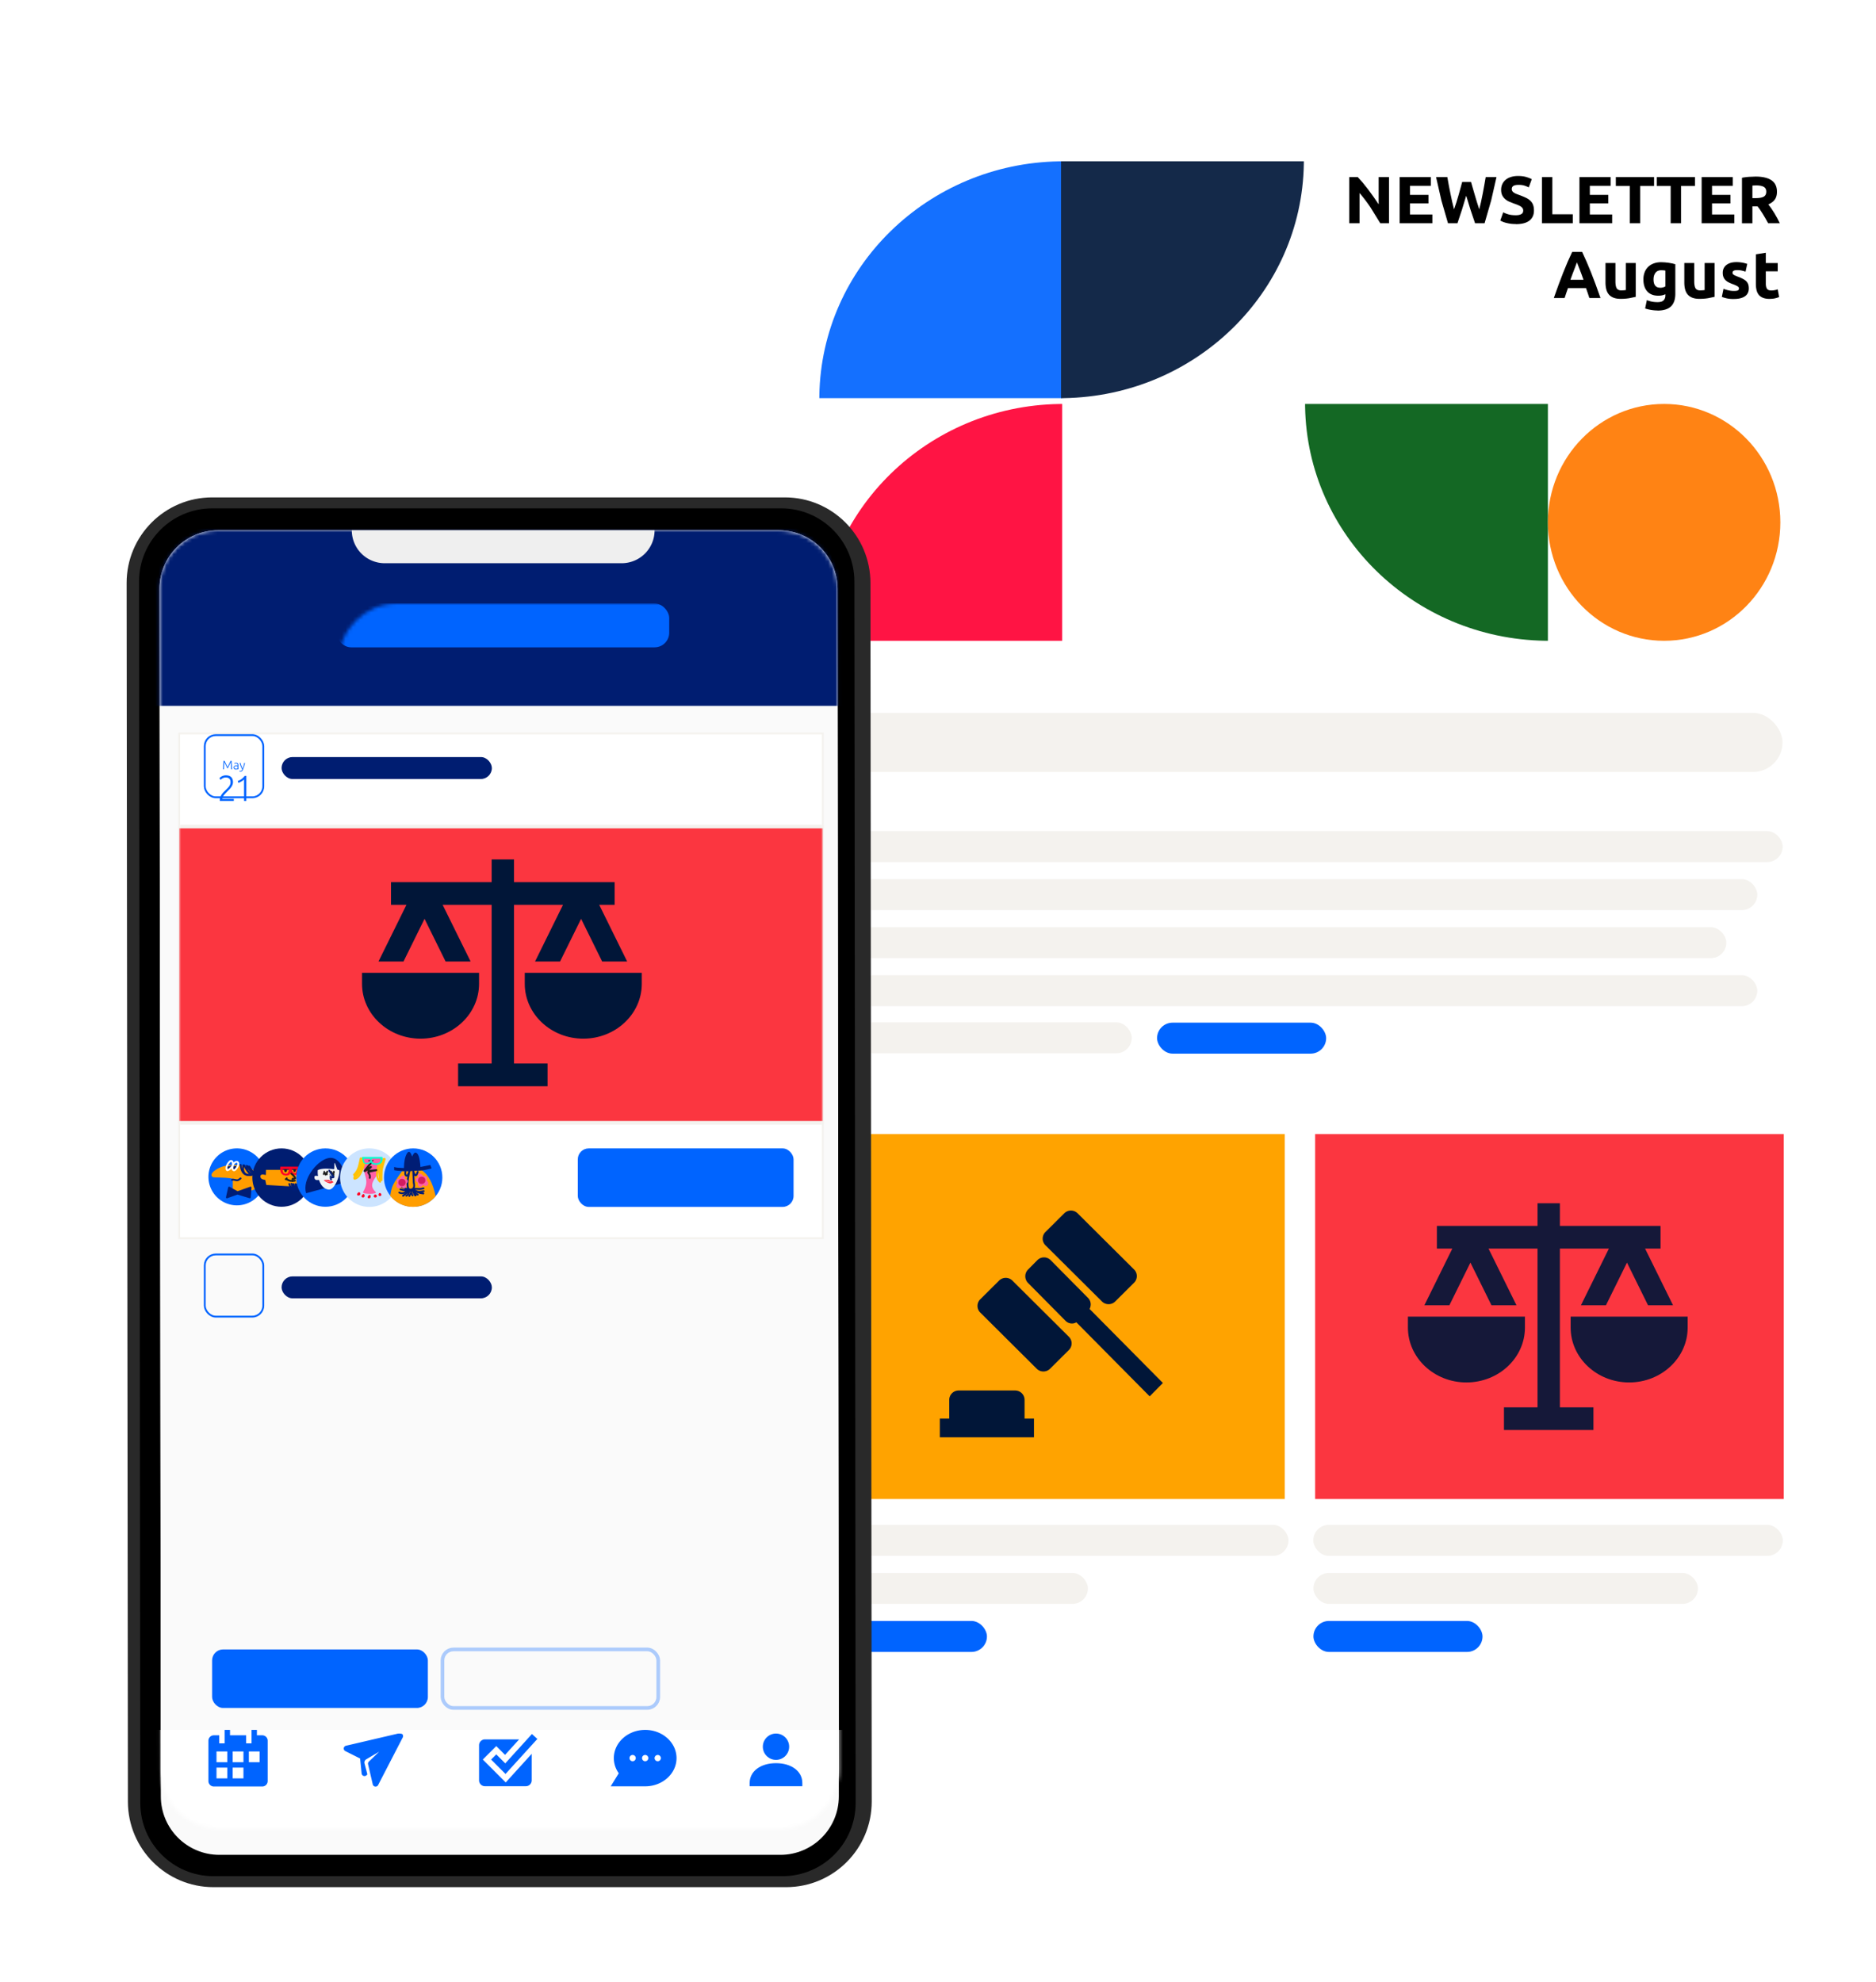 <svg xmlns="http://www.w3.org/2000/svg" xmlns:xlink="http://www.w3.org/1999/xlink" width="513" height="542" xmlns:v="https://vecta.io/nano"><style><![CDATA[.B{stroke-linejoin:round}.C{stroke-width:.5}.D{stroke-linecap:round}.E{fill-rule:nonzero}.F{mask:url(#P)}.G{fill:#fff}.H{fill:#0064ff}.I{fill:#ff9d00}.J{stroke:#001d75}.K{mask:url(#Q)}.L{fill:#011638}.M{fill:#001d71}.N{mask:url(#O)}.O{stroke:#212121}.P{mask:url(#R)}.Q{stroke:#f4f2ee}.R{mask:url(#N)}.S{fill:#005b11}.T{fill:#ff0034}.U{fill:#001d75}.V{stroke:#0064ff}]]></style><defs><filter x="-3.5%" y="-2.3%" width="107.0%" height="104.5%" id="A"><feOffset dy="1" in="SourceAlpha"/><feGaussianBlur stdDeviation="2"/><feColorMatrix values="0 0 0 0 0 0 0 0 0 0.161 0 0 0 0 0.349 0 0 0 0.1 0" result="C"/><feMerge><feMergeNode in="C"/><feMergeNode in="SourceGraphic"/></feMerge></filter><path id="B" d="M0 0h298.982v462H0z"/><filter x="-22.4%" y="-12.1%" width="144.9%" height="124.2%" id="C"><feOffset dy="8" in="SourceAlpha"/><feGaussianBlur stdDeviation="8"/><feColorMatrix values="0 0 0 0 0 0 0 0 0 0.165 0 0 0 0 0.362 0 0 0 0.1 0" result="C"/><feMerge><feMergeNode in="C"/><feMergeNode in="SourceGraphic"/></feMerge></filter><path d="M16.618 0h153.4c8.83 0 16 7.153 16 15.982l.365 330.165c.01 8.837-7.146 16.008-15.982 16.018H16.982c-8.83 0-16-7.153-16-15.982L.618 16.018C.608 7.18 7.763.01 16.6 0z" id="D"/><path d="M16.618 0h153.4c8.83 0 16 7.152 16 15.982l.364 323c.01 8.837-7.145 16.008-15.982 16.018H16.982c-8.83 0-16-7.152-16-15.982l-.364-323C.608 7.18 7.763.01 16.6 0z" id="E"/><filter x="-12.8%" y="-15.5%" width="125.6%" height="130.9%" id="F"><feOffset dy="4" in="SourceAlpha"/><feGaussianBlur stdDeviation="3.5"/><feColorMatrix values="0 0 0 0 0 0 0 0 0 0.165 0 0 0 0 0.362 0 0 0 0.1 0" result="C"/><feMerge><feMergeNode in="C"/><feMergeNode in="SourceGraphic"/></feMerge></filter><path id="G" d="M0 .55h176v138H0z"/><path id="H" d="M0 0h176v81H0z"/><path d="M17 369h153c11.598 0 21-9.402 21-21v-20H-4v20c0 11.598 9.402 21 21 21z" id="I"/><filter x="-7.2%" y="-24.4%" width="114.4%" height="168.3%" id="J"><feOffset dy="4" in="SourceAlpha"/><feGaussianBlur stdDeviation="4"/><feColorMatrix values="0 0 0 0 0 0 0 0 0 0.165 0 0 0 0 0.362 0 0 0 0.1 0"/></filter><path id="K" d="M44.5 31v3c0 8.27 7.178 15 16 15s16-6.73 16-15v-3h-32z"/><path id="L" d="M7.982 0C3.574 0 0 3.574 0 7.982s3.574 7.982 7.982 7.982 7.982-3.574 7.982-7.982S12.4 0 7.982 0z"/><path id="M" d="M12.23 10.36l.046-1.047.07-.925.086.163.134.27.158.33.16.34.142.305.098.225h.21l.098-.225.142-.305.16-.34.158-.33.134-.27.086-.163.07.925.046 1.047h.236l-.07-1.233L14.295 8H14.1l-.22.393-.23.463-.223.473-.2.42-.2-.42-.223-.473-.23-.463-.22-.393h-.205l-.098 1.127L12 10.36h.23zm3.298.037l.214-.01.2-.022.15-.026.1-.022v-1.1c0-.093-.01-.18-.034-.26s-.06-.148-.1-.206a.51.51 0 0 0-.197-.136c-.08-.033-.18-.05-.296-.05s-.212.008-.293.024a.83.83 0 0 0-.18.051h0l.03.194a1.84 1.84 0 0 1 .14-.044c.064-.018.16-.027.29-.027a.49.49 0 0 1 .221.043c.056.028.1.066.13.112a.39.39 0 0 1 .06.157c.01.058.014.117.014.18h0v.11c-.01-.005-.026-.01-.05-.015l-.086-.017-.103-.014-.1-.005c-.107 0-.207.01-.298.03s-.17.053-.236.097-.118.1-.154.17-.055.15-.055.245.017.184.05.254a.46.46 0 0 0 .137.17c.058.044.127.077.205.097a1.03 1.03 0 0 0 .259.031zm.038-.198c-.07 0-.134-.006-.2-.02s-.104-.032-.144-.06a.27.27 0 0 1-.092-.109c-.022-.045-.033-.1-.033-.167 0-.075.016-.135.048-.18a.34.34 0 0 1 .123-.107c.05-.026.105-.043.164-.05a1.29 1.29 0 0 1 .171-.012c.096 0 .17.006.226.02s.095.024.12.036h0v.62c-.046.01-.1.016-.166.022l-.228.01zm1.137.8a.9.9 0 0 0 .262-.034.54.54 0 0 0 .195-.106c.056-.048.107-.108.152-.182a1.96 1.96 0 0 0 .134-.264c.1-.26.21-.544.305-.855L18 8.6h-.223l-.098.42-.096.38-.108.373-.134.398-.192-.415-.163-.412-.132-.4-.096-.352h-.236l.13.45.166.46.195.455.217.432a1.23 1.23 0 0 1-.098.198c-.033.052-.07.095-.11.128a.37.37 0 0 1-.139.07c-.05.014-.11.02-.173.02-.046 0-.1-.006-.132-.02s-.068-.022-.077-.03h0l-.045.184c.01.007.04.017.087.03s.1.02.156.02z"/></defs><g transform="translate(34 8)" fill="none" fill-rule="evenodd"><g filter="url(#A)" transform="translate(172)"><mask id="N" class="G"><use xlink:href="#B"/></mask><use xlink:href="#B" class="G"/><path fill="#ffa300" d="M17.187 301.096H145.33v99.776H17.187z" class="R"/><g class="L R"><g transform="translate(51 322)"><path d="M23.172 51.76a2.57 2.57 0 0 0-2.575-2.56H5.15a2.57 2.57 0 0 0-2.575 2.56v5.12H0V62h25.747v-5.12h-2.575v-5.12z"/><path d="M19.843 19.147a2.59 2.59 0 0 0-3.64 0l-5.15 5.12a2.55 2.55 0 0 0 0 3.62L26.5 43.25c.502.504 1.16.75 1.82.75s1.318-.246 1.82-.75l5.15-5.12a2.55 2.55 0 0 0 0-3.62L19.843 19.147z"/><path d="M44.326 24.85c.502.504 1.16.75 1.82.75s1.318-.246 1.82-.75l5.15-5.12a2.55 2.55 0 0 0 0-3.62L37.668.747a2.59 2.59 0 0 0-3.64 0l-5.15 5.12a2.55 2.55 0 0 0 0 3.62L44.326 24.85z"/><path d="M61 47.146L40.953 26.903c.507-.972.39-2.194-.422-3.013L30.297 13.554c-1-1.005-2.617-1.005-3.618 0l-2.56 2.584a2.6 2.6 0 0 0 0 3.654l10.234 10.336c.5.51 1.154.757 1.81.757.41 0 .8-.132 1.172-.328L57.382 50.8 61 47.146z"/></g></g><path fill="#fb3640" d="M153.627 301.096H281.77v99.776H153.627z" class="R"/><g transform="translate(17.692 35.111)"><g transform="translate(.253)"><g fill="#000" class="E"><path d="M147.826 16.924V8.658c1.07 1.25 2.077 2.58 3.024 3.987l2.642 4.28h2.387V4.306h-2.824v7.447l-1.403-2.048-1.503-2.057-1.485-1.866-1.33-1.475h-2.314v12.618h2.806zm19.912 0V14.54h-6.103v-3.04h5.046v-2.33h-5.046V6.692h5.684V4.306h-8.526v12.618h8.945zm6.868 0l1.22-3.67 1.166-3.85 1.184 3.85 1.24 3.67h2.605l1.794-6.2 1.467-6.427h-2.95l-.392 2.23-.428 2.32-.465 2.258-.483 2.02-.6-1.857-.6-2.003-.565-1.94-.483-1.684h-2.423l-.446 1.657-.537 1.93-.6 2.003-.638 1.894-.5-2.02-.483-2.258-.455-2.32-.4-2.23h-3.08l1.467 6.427 1.794 6.2h2.605zm15.94.255c1.664 0 2.91-.325 3.735-.974s1.24-1.563 1.24-2.74c0-.607-.08-1.123-.237-1.548a3 3 0 0 0-.72-1.111c-.322-.316-.726-.592-1.21-.828a19.02 19.02 0 0 0-1.712-.719l-.865-.32c-.26-.103-.492-.218-.692-.346s-.355-.27-.465-.428-.164-.352-.164-.583c0-.388.15-.677.446-.865s.786-.282 1.467-.282c.607 0 1.126.07 1.558.21s.823.3 1.175.482h0l.82-2.24c-.4-.218-.91-.42-1.53-.6s-1.354-.273-2.204-.273c-.717 0-1.36.088-1.93.264s-1.057.428-1.457.756a3.36 3.36 0 0 0-.929 1.193c-.22.467-.328.992-.328 1.575s.103 1.077.3 1.484.474.753.802 1.038.698.522 1.11.7l1.24.5c.947.316 1.615.6 2.004.883s.583.616.583 1.03a1.46 1.46 0 0 1-.091.528c-.06.158-.17.294-.328.4s-.367.206-.63.273-.592.1-.993.1c-.802 0-1.48-.082-2.03-.246s-1.017-.35-1.394-.555h0l-.802 2.258a6.78 6.78 0 0 0 .629.31c.25.11.547.212.893.3s.744.18 1.193.246.953.1 1.512.1zm15.595-.255v-2.44h-5.593V4.306h-2.842v12.618h8.435zm10.767 0V14.54h-6.103v-3.04h5.046v-2.33h-5.046V6.692h5.684V4.306h-8.526v12.618h8.945zm7.652 0V6.728h3.808V4.306H217.91v2.422h3.808v10.196h2.842zm11.186 0V6.728h3.808V4.306h-10.457v2.422h3.808v10.196h2.842zm14.574 0V14.54h-6.103v-3.04h5.046v-2.33h-5.046V6.692h5.684V4.306h-8.526v12.618h8.945zm4.937 0v-4.606h1.403a12.33 12.33 0 0 1 .729.974l.738 1.138.73 1.238.7 1.256h3.188l-.71-1.41-.792-1.384-.83-1.275-.802-1.083c.765-.316 1.35-.75 1.758-1.302s.6-1.27.6-2.158c0-1.42-.504-2.467-1.512-3.14s-2.46-1-4.354-1l-1.776.073a16.12 16.12 0 0 0-1.922.255h0v12.436h2.842zm.802-6.864h-.802V6.637l.465-.036.556-.018c.91 0 1.6.13 2.068.39s.7.7.7 1.32c0 .643-.23 1.1-.692 1.366s-1.227.4-2.295.4h0z"/><path d="M203.9 37.384l.446-1.347.483-1.384h4.92l.483 1.384.446 1.347h3.042l-1.348-3.77-1.248-3.26-1.21-2.904-1.22-2.686h-2.714l-1.23 2.686-1.202 2.904-1.248 3.26-1.348 3.77h2.95zm5.174-4.99h-3.59l.574-1.566.52-1.366.42-1.092.273-.746.29.746.428 1.092.52 1.366.565 1.566zm10.202 5.207a14.68 14.68 0 0 0 2.295-.173l1.785-.373v-9.25h-2.714V35.2l-.583.064-.62.027c-.632 0-1.063-.194-1.293-.583s-.346-1.02-.346-1.894h0v-5.007h-2.714v5.335c0 .655.067 1.256.2 1.803s.358 1.017.674 1.41.744.7 1.284.92 1.218.328 2.03.328zm10.02 3.204c1.664 0 2.894-.38 3.69-1.138s1.193-1.92 1.193-3.487h0v-8.048l-.83-.21-.975-.173-1.03-.118-1.01-.046c-.765 0-1.45.112-2.06.337a4.27 4.27 0 0 0-1.539.956c-.42.413-.738.907-.956 1.484a5.38 5.38 0 0 0-.328 1.921c0 1.408.352 2.503 1.057 3.286s1.72 1.174 3.042 1.174a4.8 4.8 0 0 0 1.011-.1 4.37 4.37 0 0 0 .902-.3h0v.346c0 .534-.16.97-.483 1.31s-.87.5-1.65.5c-.595 0-1.126-.05-1.594-.146a7.96 7.96 0 0 1-1.339-.401h0l-.474 2.276c.498.17 1.038.306 1.62.4s1.166.155 1.75.155zm.765-6.245c-1.227 0-1.84-.76-1.84-2.276 0-.728.176-1.33.528-1.803s.887-.7 1.603-.7l.638.027.474.064v4.333c-.17.097-.377.182-.62.255s-.504.11-.783.11zm10.767 3.04a14.68 14.68 0 0 0 2.295-.173l1.785-.373v-9.25h-2.714V35.2l-.583.064-.62.027c-.632 0-1.063-.194-1.293-.583s-.346-1.02-.346-1.894h0v-5.007h-2.714v5.335c0 .655.067 1.256.2 1.803s.358 1.017.674 1.41.744.7 1.284.92 1.218.328 2.03.328zm9.364.036c1.3 0 2.305-.243 3.015-.728s1.066-1.202 1.066-2.148c0-.4-.046-.753-.137-1.056s-.25-.58-.474-.828-.53-.48-.92-.692a11.12 11.12 0 0 0-1.476-.646l-.72-.3c-.188-.09-.337-.176-.446-.255s-.182-.16-.22-.246-.055-.182-.055-.29c0-.473.425-.7 1.275-.7.462 0 .878.042 1.248.127a9.97 9.97 0 0 1 1.029.291h0l.474-2.112c-.316-.12-.74-.234-1.275-.337s-1.093-.155-1.676-.155c-1.166 0-2.083.26-2.75.783s-1.002 1.232-1.002 2.13c0 .46.067.856.2 1.183s.322.6.565.847a3.4 3.4 0 0 0 .884.61c.346.17.732.334 1.157.492.547.206.953.39 1.22.555s.4.355.4.574c0 .28-.103.467-.3.564s-.56.146-1.057.146c-.474 0-.953-.052-1.44-.155a8.91 8.91 0 0 1-1.421-.428h0l-.455 2.203c.22.097.6.218 1.175.364s1.272.218 2.122.218zm9.8-.036c.583 0 1.075-.05 1.476-.146s.765-.212 1.093-.346h0L262.18 35a4.65 4.65 0 0 1-.847.228 5.19 5.19 0 0 1-.902.082c-.607 0-1.01-.17-1.21-.5s-.3-.795-.3-1.366h0v-3.368h3.26v-2.258h-3.26v-2.822l-2.714.437v8.048a7.68 7.68 0 0 0 .173 1.693c.115.5.32.944.6 1.302s.68.637 1.166.838 1.1.3 1.84.3z"/></g><g opacity=".92"><path d="M199.334 131.098V66.34h-66.4l.006.76c.583 35.086 29.642 63.423 65.623 63.99l.78.006z" class="S"/><path d="M66.514 0v64.76H.104l.006-.76C.694 28.91 29.753.575 65.734.006l.78-.006z" class="H"/><path d="M66.198 64.76V0h66.4l-.006.76c-.583 35.086-29.642 63.423-65.623 63.99l-.78.006z" fill="#00173a"/><path d="M66.514 66.34v64.76H.104l.006-.76c.583-35.086 29.642-63.423 65.623-63.99l.78-.006z" class="T"/><ellipse fill="#ff7800" transform="matrix(1 0 0 -1 0 197.437)" cx="231.116" cy="98.718" rx="31.782" ry="32.38"/><g transform="translate(161.055 284.889)" class="L"><use xlink:href="#K"/><path d="M0 31v3c0 8.27 7.178 15 16 15s16-6.73 16-15v-3H0z"/><path d="M41.558 12.4h13.4l-7.645 15.5h6.838l5.755-11.668L65.662 27.9H72.5l-7.645-15.5h4.226V6.2H41.558V0h-6.116v6.2H7.92v6.2h4.226L4.5 27.9h6.838l5.755-11.668L22.85 27.9h6.838L22.04 12.4h13.4v43.4h-9.174V62h24.465v-6.2h-9.174z"/></g></g></g><g fill="#f4f2ee"><rect x=".253" y="209.403" width="248.124" height="8.471" rx="4.236"/><rect x=".253" y="196.268" width="256.6" height="8.471" rx="4.236"/><rect x=".253" y="385.968" width="73.549" height="8.471" rx="4.236"/><rect x="135.473" y="385.968" width="105.143" height="8.471" rx="4.236"/><rect x=".253" y="222.538" width="256.6" height="8.471" rx="4.236"/><rect x=".253" y="235.42" width="85.533" height="8.471" rx="4.236"/><rect x=".253" y="183.133" width="263.535" height="8.471" rx="4.236"/><rect x=".253" y="372.833" width="128.396" height="8.471" rx="4.236"/><rect x="135.429" y="372.833" width="128.396" height="8.471" rx="4.236"/><rect x=".21" y="150.8" width="263.535" height="16.172" rx="8.086"/></g></g><g class="H"><rect x="110.407" y="270.624" width="46.234" height="8.471" rx="4.236"/><rect x="17.649" y="434.214" width="46.234" height="8.471" rx="4.236"/><rect x="153.165" y="434.214" width="46.234" height="8.471" rx="4.236"/></g><g transform="translate(68.316 276.945)"/></g><g transform="translate(0 120)"><g filter="url(#C)"><path d="M24.025 0h156.6c12.914 0 23.386 10.462 23.4 23.375l.35 333.2C204.39 369.5 193.923 379.986 181 380h-.025-156.6C11.462 380 .99 369.538.975 356.625l-.35-333.2C.61 10.5 11.077.014 24 0h.025z" fill="#292929"/><path d="M24.02 3h155.615c11.038 0 19.99 8.942 20 19.98l.344 334c.01 11.046-8.934 20.01-19.98 20.02h-.02H24.364c-11.038 0-19.99-8.942-20-19.98l-.344-334C4.01 11.975 12.954 3.01 24 3h.02z" fill="#000"/><g transform="translate(9 9)"><use fill="#fafafa" xlink:href="#D"/><mask id="O" class="G"><use xlink:href="#E"/></mask><use fill="#fafafa" xlink:href="#E"/><path d="M-8-23h204v71H-8z" class="M N"/><rect x="49" y="20" width="91" height="12" rx="4" class="H N"/><g class="N"><g transform="translate(6 51)"><g filter="url(#F)"><mask id="P" class="G"><use xlink:href="#G"/></mask><use xlink:href="#G" class="C G Q"/><g class="F"><g transform="translate(0 26)"><path d="M82.5 43v-3h-32v3c0 8.274 7.178 15 16 15s16-6.726 16-15" class="L"/><path fill="#fb3640" d="M0 0h176v81H0z"/><g class="L"><use xlink:href="#K" x="50" y="9"/><path d="M50 40v3c0 8.27 7.178 15 16 15s16-6.73 16-15v-3H50z"/><path d="M91.558 21.4h13.4l-7.645 15.5h6.838l5.755-11.668 5.755 11.668h6.838l-7.645-15.5h4.226v-6.2H91.558V9h-6.116v6.2H57.92v6.2h4.226L54.5 36.9h6.838l5.755-11.668L72.85 36.9h6.838L72.04 21.4h13.4v43.4h-9.174V71h24.465v-6.2h-9.174z"/></g></g><rect x="109" y="114" width="59" height="16" rx="3" class="H"/><g transform="translate(8 114)"><path d="M7.787 0A7.79 7.79 0 0 0 0 7.787a7.79 7.79 0 0 0 7.787 7.787 7.79 7.79 0 0 0 7.787-7.787A7.79 7.79 0 0 0 7.787 0z" fill="#06f" class="E"/><g transform="translate(.81 3.453)"><path d="M5.838 1.104c-1.768 0-3.348.468-4.528 1.213-.478.302-.857.633-1.076.935-.132.182-.212.36-.222.545-.016.314.186.572.495.636l.027.005c.2.038.497.053 1.19.07l.627.017 1.5.066.096.007.083.006c.714.053 1.313.133 1.788.244l.033.008V7.62c.064.65.765.977 2.104.977s2.863-.377 4.57-1.132l-.237-2.05.017-.004c.244-.065.45-.157.62-.28.32-.232.495-.566.495-.96 0-.453-.254-.794-.69-.908l-.017-.004c-.186-.046-.4-.05-.648-.02l-.028.004-.044-.382-.156-.124c-1.383-1.097-3.39-1.635-6.008-1.635z" class="E I"/><g class="B C D J"><path d="M4.623 1.69c.686.04.578.055 1.068-.422"/><path d="M4.69 2.042c.54-.038.596-.244.966-.698"/><path d="M5.89 1.317c.136.347.368.37.73.342"/><path d="M5.89 1.322c.08.606-.06.352.463.738"/></g><g stroke="#fff" class="B C"><path d="M4.96.2c.643-.59.973.193.904.698-.083.61-.58 1.08-1.046 1.413-.006.005-.414.28-.534.173-.288-.256-.174-.83-.053-1.173A3.19 3.19 0 0 1 4.961.21z"/><g class="D"><path d="M5.81 1.486c.106-.326.177-.737.467-.97.624-.5 1.227-.334 1.055.524-.094.47-.485 1.025-.828 1.35-.445.424-.832-.156-.766-.578.032-.205.1-.4.165-.6"/></g></g><g class="J B C D"><path d="M7.983 1.073c.146.857.228 1.514.8 2.19.84.993 2.706.577 3.485-.276"/><path d="M8.7 1.184c-.156 1.14-.06 2.428 1.38 2.623.1.013.764.05 1-.036.596-.206.62-.33 1.188-.79"/><path d="M8.962 1.193c.504 1.043 1.846 3.465 3.19 1.89"/><path d="M9.63 1.317c.118.64.178 1.29.605 1.814.567.695 1.722.553 2.203-.124"/><path d="M9.96 1.433c.323.816.934 2.184 2.043 1.73"/><path d="M10.355 1.517c.268.424.822 1.502 1.375 1.614.215.044.44-.006.66-.01"/><path d="M5.637 5.15c.543-.19.98.202 1.535.102.27-.048.596-.34.792-.49"/></g></g><path d="M5.638 10.712l2.3 1.27 3.594-1.27-.21 2.678-3.383-1.022L5.04 13.4z" class="B C J U"/></g><g transform="translate(20 114)"><use xlink:href="#L" class="E M"/><g transform="translate(2.203 4.984)"><g transform="translate(0 .002)"><path d="M7.707 5.37c.946 0 2.108-.06 3.486-.178l.358-1.755H10l.12-2.558H1.54l-.052 1.42C.495 2.02 0 2.15 0 2.686s.443.855 1.33.96l.298 1.368 6.08.357z" class="I"/><g transform="translate(6.425 .642)" fill="#212121"><path d="M.06.204c-.043.747.62.937.805.25C1.007-.07.24-.12 0 .204"/><path d="M2.562.085c.013.16.003.32.04.477.154.675.997.02.55-.544"/></g><path d="M10.335 0c.184 0-.034 1.64-.15 1.968-.146.417-.492.327-.864.327-.12 0-.22-.004-.3-.014-.154-.188-.355-.398-.573-.588l-.166-.138.04.242-.053-.084c-.226.57-.68.73-1.232.73-1.276 0-1.785-.972-1.58-2.444h4.888zM7.8.664H6.076v.008c-.022.354.018.628.113.824l.057.1c.15.222.418.338.842.338.29 0 .487-.186.614-.64l.034-.137.024-.14.024-.188L7.8.664zm2.047 0H8.57c.18.743.42 1.066.865 1.114l.125.006c.018 0 .027-.004.044-.02.036-.034.075-.1.11-.204.06-.167.1-.403.12-.703l.01-.194z" fill="#ff0025" class="E"/><g class="B C D O"><path d="M8.47 1.913c.6.473 1.13 1.162 1.04 1.276-.12.15-.55.18-.656.12-.085-.048-.046.017-.046.572"/><path d="M7.162 3.415c.702.52 1.48.587 2.25.43"/></g><g class="J B C D"><path d="M7.913 4.75c.15.6.505.98.88 1.483"/><path d="M8.527 4.685c.4 1.298.32.744.412 1.632"/><path d="M9.037 4.78c.123 1.262.108.737.108 1.572"/><path d="M9.58 4.78L9.3 6.505"/><path d="M9.96 4.825c-.034.612-.195 1.1-.5 1.628"/><path d="M10.377 4.765c-.056.597-.226 1.172-.628 1.637"/><path d="M10.607 5.405c-.496.665-.556.868-1.298 1.043"/></g><path d="M7.212 3.197c-.045.12-.134.24-.283.246" class="B C D O"/></g></g></g><g transform="translate(32 114)"><use xlink:href="#L" fill="#06f" class="E"/><g transform="translate(.506 1.698)"><path d="M.898 9.013c.01-3.946 5.233-7.442 8.237-7.44 4.56.004 3.428 7.617 3.22 7.63-1.29.09-5.1.025-11.455-.19z" transform="matrix(.956 -.292 .292 .956 -1.286 2.214)" class="U"/><g transform="translate(4.442 2.239)" fill="#f1f4f6"><path d="M6.85 2.02c.197 1.57-1.34 5.535-2.965 5.317-1.364-.183-2.16-1.342-2.58-2.582-.07-.2-1.125.337-1.27-.638s1.005-.363.975-.542C.9 2.977.918 2.47.933 2.064c.002-.064.347-.262 1.083-.38.33-.052.737-.088 1.228-.09.7-.001 1.482.068 2.14.15.19.024.016-1.736.18-1.71s.667 1.836.796 1.86c.303.056.49.103.492.125z"/></g><g transform="translate(6.898 4.37)"><g transform="translate(1.986 .325)" class="B C D O"><path d="M.18 0c.09.856.722.574.722.003"/><path d="M.217.47L0 .758"/><path d="M.542.578l-.144.47"/><path d="M.722.506L.83.903"/></g><path d="M1.625 0L2.69 1.564c.054.067.16.147.128.23-.03.076-.72.133-.78.01-.03-.063-.04-.283-.038-.212.013.442.052.72.116.836" fill="#f3fff6" class="B C D J"/><g transform="translate(.108 .289)" class="B C D O"><path d="M.16.06C.025.628.825.7.975 0"/><path d="M.253.47L0 .65"/><path d="M.535.506L.504.83"/><path d="M.758.47l.108.253"/></g><path d="M1.504 2.548c.232-.044.26.29.423.196.082-.048.126-.17.22-.18.144-.017.37.047.68.19l-.56.5c-.35.322-1.815.005-2.185-.17L1.21 3.1c1.67-.26 1.293-.265-1.127-.015.33-.34 1.19-.493 1.42-.537z" fill="#ff243a" transform="matrix(.956 .292 -.292 .956 .931 -.295)"/></g></g></g><g transform="translate(44 114)"><path d="M8 0a8 8 0 1 0 0 16A8 8 0 1 0 8 0z" fill="#cce4ff" class="E"/><g transform="translate(3.801 2.317)"><g transform="translate(2.425 .145)" fill="#ff5fa7"><path d="M5.357.93c-.2 4.224-4.788 5.8-1.85 8.542.702.658-3.85.667-3.46 0C2.134 5.913-.047 5.154.001 1.3.006.857.07.43.184.04 2.473-.024 4.15.036 5.215.22c.085.015.132.252.142.712z"/></g><g stroke="#ffc200" class="B C D"><path d="M8.398.58c-.252 1.094-.73 2.216-.824 3.34-.067.815-.03 1.635-.045 2.452"/><path d="M8.11.543c-.565 1.42-.784 2.7-.837 4.236-.042 1.207-.163.912.078 1.41"/><path d="M7.348 1.412c-.53 2.19-.555 2.896-.183 5.14"/><path d="M7.13 6.805C5.816 5.624 6.367 3.56 6.72 2.1"/></g><path d="M4.58 1.05c.08.395.058.66-.065.795-.656.715-.912 1-1.65 2.008-.01.014-.007.05.01.05.082.001.173-.002.24-.048.473-.324.84-.816 1.364-1.05.706-.315-.968.772-.563.984.166.087 3.06-.31 2.123-.125s-2.324.445-2.208.598c.486.635.61.925.486 1.494" class="B C D O"/><g stroke="#ffc200" class="B C D"><path d="M2.824 1.8C2.4 2.94 1.83 5.7.157 6.01c-.02.004-.032-.03-.048-.043"/><path d="M2.57 1.05C2.185 2.957 1.617 4.642.036 5.756"/><path d="M2.353.326C1.862 2.1 1.613 4.032.11 5.25"/><path d="M1.846.398C1.392 2.302 1.342 3.556 0 4.887"/></g><path d="M2.3.016c-.205 0 .123 1.266.252 1.558.11.247.41.373.9.378.543.017.92-.107 1.133-.372l.032-.042c.252.506.76.65 1.377.65 1.425 0 1.994-.864 1.766-2.172H2.3zM4.826.5L7.25.465v.01c.032.417-.04.727-.203.933l-.017.02c-.195.23-.558.348-1.107.348-.376 0-.815-.147-1.004-.616l-.044-.133c-.02-.08-.02-.206-.03-.357L4.826.5zM2.693.54h1.758L4.45.8c-.014.582-.138.842-1.17.863l-.192.002a.09.09 0 0 1-.061-.02c-.05-.034-.103-.1-.153-.204-.08-.168-.137-.403-.166-.704L2.693.54z" fill="#00ffce" class="E"/><g fill="#212121"><path d="M3.937.953c-.02.308.28.386.363.103C4.363.84 4.018.82 3.9.953" transform="matrix(-1 0 0 1 8.217 0)"/><path d="M4.987.953c-.02.308.28.386.363.103.063-.216-.282-.237-.4-.103" transform="matrix(-1 0 0 1 10.317 0)"/></g><g fill="#ff0025"><path d="M.9 10.377c.232.34 1.207.252.685-.438s-.917.097-.685.438z" transform="matrix(-1 0 0 1 2.57 0)"/><path d="M2.15 10.96c.24.328 1.11.12.574-.546s-.813.218-.574.546z" transform="matrix(-1 0 0 1 4.959 0)"/><path d="M3.818 11.156c.242.34 1.11.187.567-.504s-.81.163-.567.504z" transform="matrix(-1 0 0 1 8.29 0)"/><path d="M5.45 10.944c.246.336 1.082.16.725-.43s-.97.096-.725.43z" transform="matrix(-1 0 0 1 11.656 0)"/><path d="M6.746 10.545c.233.332.956.173.688-.427s-.922.095-.688.427z" transform="matrix(-1 0 0 1 14.19 0)"/></g></g></g><g transform="translate(56 114)"><use xlink:href="#L" fill="#06f" class="E"/><path d="M10.253 5.936c1.837 1.146 3.128 3.524 3.872 7.134-1.464 1.79-3.69 2.93-6.18 2.93-2.533 0-4.8-1.18-6.253-3.02.134-.908.317-1.7.546-2.405.248-.75 1.034-2.04 2.36-3.867l.405-.552c1.887.1 3.536.03 4.928-.17l.323-.05z" class="I"/><g class="B C D J"><path d="M4.182 12.083c1.09.56 1.8-.156 2.524-.936"/><path d="M7.93 11.274c.15.647.244 1.052.614 1.574.01.013-.03.007-.045.01"/><path d="M9.232 12.648c-.742-.44-.296-.11-1.128-1.228"/><path d="M10.762 12.33c-1.008-.07-2.047-.434-2.814-1.106"/><path d="M10.85 11.698c-.53.076-1.615.618-2.88-.547"/><path d="M10.812 10.933c-1.388.28-.53.17-2.59.117"/><path d="M5.228 12.957c.62-.493 1.532-1.04 1.694-1.9"/><path d="M6.116 12.947c.736-.486.218-.083 1.06-1.66"/><path d="M6.93 13c.558-1.086.374-.55.61-1.584"/><path d="M7.814 12.866c-.417-.848-.264-.363-.365-1.483"/><path d="M8.65 12.825c-.64-.867-.33-.353-.854-1.588"/><path d="M4.844 10.46c.562.332 1.34.946 1.953.394"/><path d="M4.518 11.2c.358.096 2.164.63 2.13-.283"/><path d="M5.843 6.393c-.042.385-.042.626 0 .722.27.614.692.41.867-.253"/><path d="M7 5.96c-.82 3.54-.758 5.31.18 5.31s1.264-.626.975-1.878L8 6.176c.433 1.517.843 1.59 1.228.217" class="I"/></g><g stroke="#ff5fa7" fill="#ff5fa7" class="B C"><path d="M4.11 9.343c-.21-.107-.33-.204-.36-.29-.17-.453.175-.7.795-.36.024-.53.23-.855.614-.975s.457.205.217.975c.383-.057.624-.057.722 0 .33.19.176.656-.506.94.337.29.385.6.144.903s-.53.17-.867-.433c-.482.578-.855.722-1.12.433s-.144-.686.36-1.192z"/><path d="M9.455 8.823c-.22-.112-.345-.213-.38-.302-.18-.474.183-.732.834-.378.025-.554.24-.895.644-1.02s.48.214.227 1.02c.402-.06.655-.06.758 0 .345.2.185.687-.53.983.354.302.404.617.152.945s-.556.176-.91-.454c-.505.605-.897.756-1.175.454s-.152-.718.38-1.247z" transform="matrix(-.988 .156 .156 .988 19.164 -1.508)"/></g><g fill="#d41c61"><circle cx="4.922" cy="9.325" r="1"/><circle cx="10.323" cy="8.74" r="1"/></g><path d="M10.514 6.024c1.487-.266 2.318-.46 2.492-.578l-.325-.903-2.71.542c-.17-2.625-.638-3.937-1.41-3.937-.25 0-.54.36-.867 1.084C7.24.835 6.758.57 6.252 1.437s-.77 2.18-.795 3.937l-1.77-.1c-.384-.042-.685-.104-.903-.188v.83c-.04.04.23.097.802.17l1.726.154c.698.053 2.432-.02 5.2-.217z" class="U"/></g><g class="E H"><path d="M14.938 19v-.564h-3.133v-.02a1.15 1.15 0 0 1 .11-.48c.073-.16.172-.326.297-.494a5.88 5.88 0 0 1 .422-.504l.484-.5.584-.593c.192-.198.363-.402.513-.613a3.07 3.07 0 0 0 .359-.657c.09-.227.134-.47.134-.727 0-.58-.163-1.033-.49-1.36s-.81-.49-1.456-.49c-.243 0-.463.03-.66.094s-.372.137-.522.222-.275.173-.374.262L11 12.78l.326.445c.038-.04.1-.096.182-.168a1.98 1.98 0 0 1 .302-.213c.118-.07.257-.13.417-.183a1.74 1.74 0 0 1 .546-.079c.364 0 .666.1.905.302s.36.532.36.994c0 .21-.032.405-.096.583s-.15.346-.26.504-.235.31-.378.46l-.455.46-.6.593a5.01 5.01 0 0 0-.565.662 3.7 3.7 0 0 0-.417.756c-.11.267-.163.555-.163.865l.005.163.005.074h3.823zm3.42 0v-6.852h-.44c-.294.37-.59.66-.89.875s-.642.39-1.025.53h0l.182.494c.153-.046.307-.107.46-.183l.44-.237a3.69 3.69 0 0 0 .378-.252c.112-.086.203-.168.273-.247h0V19h.623z"/><use xlink:href="#M"/></g><g class="B D Q"><path d="M0 26h177"/><path d="M0 107h177"/></g></g></g><rect x="7" y="5" width="16" height="17" rx="3" class="B C V"/><rect x="28" y="11" width="57.5" height="6" rx="3" class="M"/></g><g transform="translate(6 193)"><g filter="url(#F)"><mask id="Q" class="G"><use xlink:href="#I" href="#G"/></mask><use xlink:href="#I" class="C G Q" href="#G"/><g class="K"><g transform="translate(0 26)"><mask id="R" class="G"><use xlink:href="#H"/></mask><use xlink:href="#H" class="I"/><g opacity=".92" style="mix-blend-mode:overlay" class="P"><g transform="translate(-32 -12)"><g fill="#2ac2ff"><path d="M368.988 83.247V22.07h-60.52l.006.72c.532 33.146 27.013 59.915 59.802 60.452l.71.006z"/><path d="M60.52 61.178V0H0l.006.72C.537 33.865 27.02 60.635 59.808 61.172l.71.006z" transform="matrix(-1 0 0 1 60.519 0)"/></g><path d="M368.988 84.645v61.178h-60.52l.006-.72c.532-33.146 27.013-59.915 59.802-60.452l.71-.006z" fill="#00173a" transform="matrix(-1 0 0 -1 677.457 230.467)"/><path d="M308.47 145.823V84.645h-60.52l.006.72c.532 33.146 27.013 59.915 59.802 60.452l.71.006z" class="I"/><ellipse cx="278.21" cy="52.658" rx="30.26" ry="30.589" class="S"/><ellipse cx="278.522" cy="176.628" rx="30.26" ry="30.589" class="T"/><path d="M126 208v-62H63l.006.73c.553 33.59 28.12 60.72 62.254 61.265l.74.006z" class="S"/><circle cx="36.5" cy="115.5" r="30.5" class="M"/><path d="M226 74v62h-63l.006-.73c.553-33.59 28.12-60.72 62.254-61.265L226 74z" class="T"/><ellipse fill="#ff7800" transform="matrix(1 0 0 -1 0 354)" cx="156.5" cy="177" rx="30.5" ry="31"/></g></g><g class="L P"><path d="M78.172 60.76a2.57 2.57 0 0 0-2.575-2.56H60.15a2.57 2.57 0 0 0-2.575 2.56v5.12H55V71h25.747v-5.12h-2.575v-5.12z"/><path d="M74.843 28.147a2.59 2.59 0 0 0-3.64 0l-5.15 5.12a2.55 2.55 0 0 0 0 3.62L81.5 52.25c.502.504 1.16.75 1.82.75s1.318-.246 1.82-.75l5.15-5.12a2.55 2.55 0 0 0 0-3.62L74.843 28.147z"/><path d="M99.326 33.85c.502.504 1.16.75 1.82.75s1.318-.246 1.82-.75l5.15-5.12a2.55 2.55 0 0 0 0-3.62L92.668 9.747a2.59 2.59 0 0 0-3.64 0l-5.15 5.12a2.55 2.55 0 0 0 0 3.62L99.326 33.85z"/><path d="M116 56.146L95.953 35.903c.507-.972.39-2.194-.422-3.013L85.297 22.554c-1-1.005-2.617-1.005-3.618 0l-2.56 2.584a2.6 2.6 0 0 0 0 3.654l10.234 10.336c.5.51 1.154.757 1.81.757.41 0 .8-.132 1.172-.328L112.382 59.8 116 56.146z"/></g></g></g><g class="E H K"><path d="M13.938 19v-.564h-3.133v-.02a1.15 1.15 0 0 1 .11-.48c.073-.16.172-.326.297-.494a5.88 5.88 0 0 1 .422-.504l.484-.5.584-.593c.192-.198.363-.402.513-.613a3.07 3.07 0 0 0 .359-.657c.09-.227.134-.47.134-.727 0-.58-.163-1.033-.49-1.36s-.81-.49-1.456-.49c-.243 0-.463.03-.66.094s-.372.137-.522.222-.275.173-.374.262L10 12.78l.326.445c.038-.04.1-.096.182-.168a1.98 1.98 0 0 1 .302-.213c.118-.07.257-.13.417-.183a1.74 1.74 0 0 1 .546-.079c.364 0 .666.1.905.302s.36.532.36.994c0 .21-.032.405-.096.583s-.15.346-.26.504-.235.31-.378.46l-.455.46-.6.593a5.01 5.01 0 0 0-.565.662 3.7 3.7 0 0 0-.417.756c-.11.267-.163.555-.163.865l.005.163.005.074h3.823z"/><path d="M19.938 19v-.564h-3.133v-.02a1.15 1.15 0 0 1 .11-.48c.073-.16.172-.326.297-.494a5.88 5.88 0 0 1 .422-.504l.484-.5.584-.593c.192-.198.363-.402.513-.613a3.07 3.07 0 0 0 .359-.657c.09-.227.134-.47.134-.727 0-.58-.163-1.033-.49-1.36s-.81-.49-1.456-.49c-.243 0-.463.03-.66.094s-.372.137-.522.222-.275.173-.374.262L16 12.78l.326.445c.038-.04.1-.096.182-.168a1.98 1.98 0 0 1 .302-.213c.118-.07.257-.13.417-.183a1.74 1.74 0 0 1 .546-.079c.364 0 .666.1.905.302s.36.532.36.994c0 .21-.032.405-.096.583s-.15.346-.26.504-.235.31-.378.46l-.455.46-.6.593a5.01 5.01 0 0 0-.565.662 3.7 3.7 0 0 0-.417.756c-.11.267-.163.555-.163.865l.005.163.005.074h3.823z"/><use xlink:href="#M"/></g><g class="B D Q K"><path d="M0 26h177"/><path d="M0 107h177"/></g></g><rect x="7" y="5" width="16" height="17" rx="3" class="B C V"/><rect x="9" y="113" width="59" height="16" rx="3" class="H"/><rect opacity=".315" x="72" y="113" width="59" height="16" rx="3" class="B V"/><rect x="28" y="11" width="57.5" height="6" rx="3" class="M"/></g><use fill="#000" filter="url(#J)" xlink:href="#I"/><use xlink:href="#I" class="G"/></g></g><path d="M62.2 9a9 9 0 0 0 9 9H136a9 9 0 0 0 9-9h0-82.8z" fill="#efefef"/></g><g class="H"><path d="M74.85 346.008l-14.238 3.324a.79.79 0 0 0-.606.67.78.78 0 0 0 .427.794l4.044 2.037.413 4.087c.033.328.27.6.6.68s.662-.047.848-.32l.123-.124-.818-3.12a1.06 1.06 0 0 1 .523-1.004l3.514-2.064-2.808 2.7a.78.78 0 0 0-.22.74l1.28 5.487a.79.79 0 0 0 1.474.177l6.7-12.96a.77.77 0 0 0 .079-.153c.07-.182.027-.46-.053-.65-.1-.235-.52-.334-1.262-.296zm-40.805 7.828H37v-2.945h-2.945v2.945zm-4.418 0h2.945v-2.945h-2.945v2.945zm0 4.418h2.945v-2.945h-2.945v2.945zm-4.418-4.418h2.945v-2.945H25.2v2.945zm0 4.418h2.945v-2.945H25.2v2.945zm12.518-11.78h-1.473V345H34.78v3.682H33.3v-2.2H28.9V345h-1.473v3.682h-1.473v-2.2H24.47c-.812 0-1.473.66-1.473 1.473V359c0 .8.66 1.473 1.473 1.473h13.255c.812 0 1.473-.66 1.473-1.473v-11.045c0-.812-.66-1.473-1.473-1.473zm108.13 7.096a.86.86 0 0 1-.857-.857.86.86 0 0 1 .857-.857.86.86 0 0 1 .857.857.86.86 0 0 1-.857.857m-3.43 0a.86.86 0 0 1-.857-.857.86.86 0 0 1 .857-.857.86.86 0 0 1 .857.857.86.86 0 0 1-.857.857m-3.43 0a.86.86 0 0 1-.857-.857.86.86 0 0 1 .857-.857.86.86 0 0 1 .857.857.86.86 0 0 1-.857.857m3.43-8.57c-4.726 0-8.57 3.46-8.57 7.714 0 1.487.464 2.907 1.348 4.145L133 360.43h9.43c4.726 0 8.57-3.46 8.57-7.714S147.155 345 142.43 345m-38.14 14.366l-6.26-6.26 3.677-3.677 2.403 2.403 3.85-4.234H98.6c-.882 0-1.6.718-1.6 1.6v9.6a1.6 1.6 0 0 0 1.6 1.6h11.2a1.6 1.6 0 0 0 1.6-1.6v-7.255l-7.1 7.822z"/><path d="M104.234 357.048l-3.942-3.94 1.414-1.414 2.458 2.458 7.294-8.024 1.48 1.345zM178.2 353.2c1.985 0 3.6-1.615 3.6-3.6s-1.615-3.6-3.6-3.6-3.6 1.615-3.6 3.6 1.615 3.6 3.6 3.6m0 .9c-4.24 0-7.2 2.22-7.2 5.4v.9h14.4v-.9c0-3.18-2.96-5.4-7.2-5.4"/></g></g></g></svg>